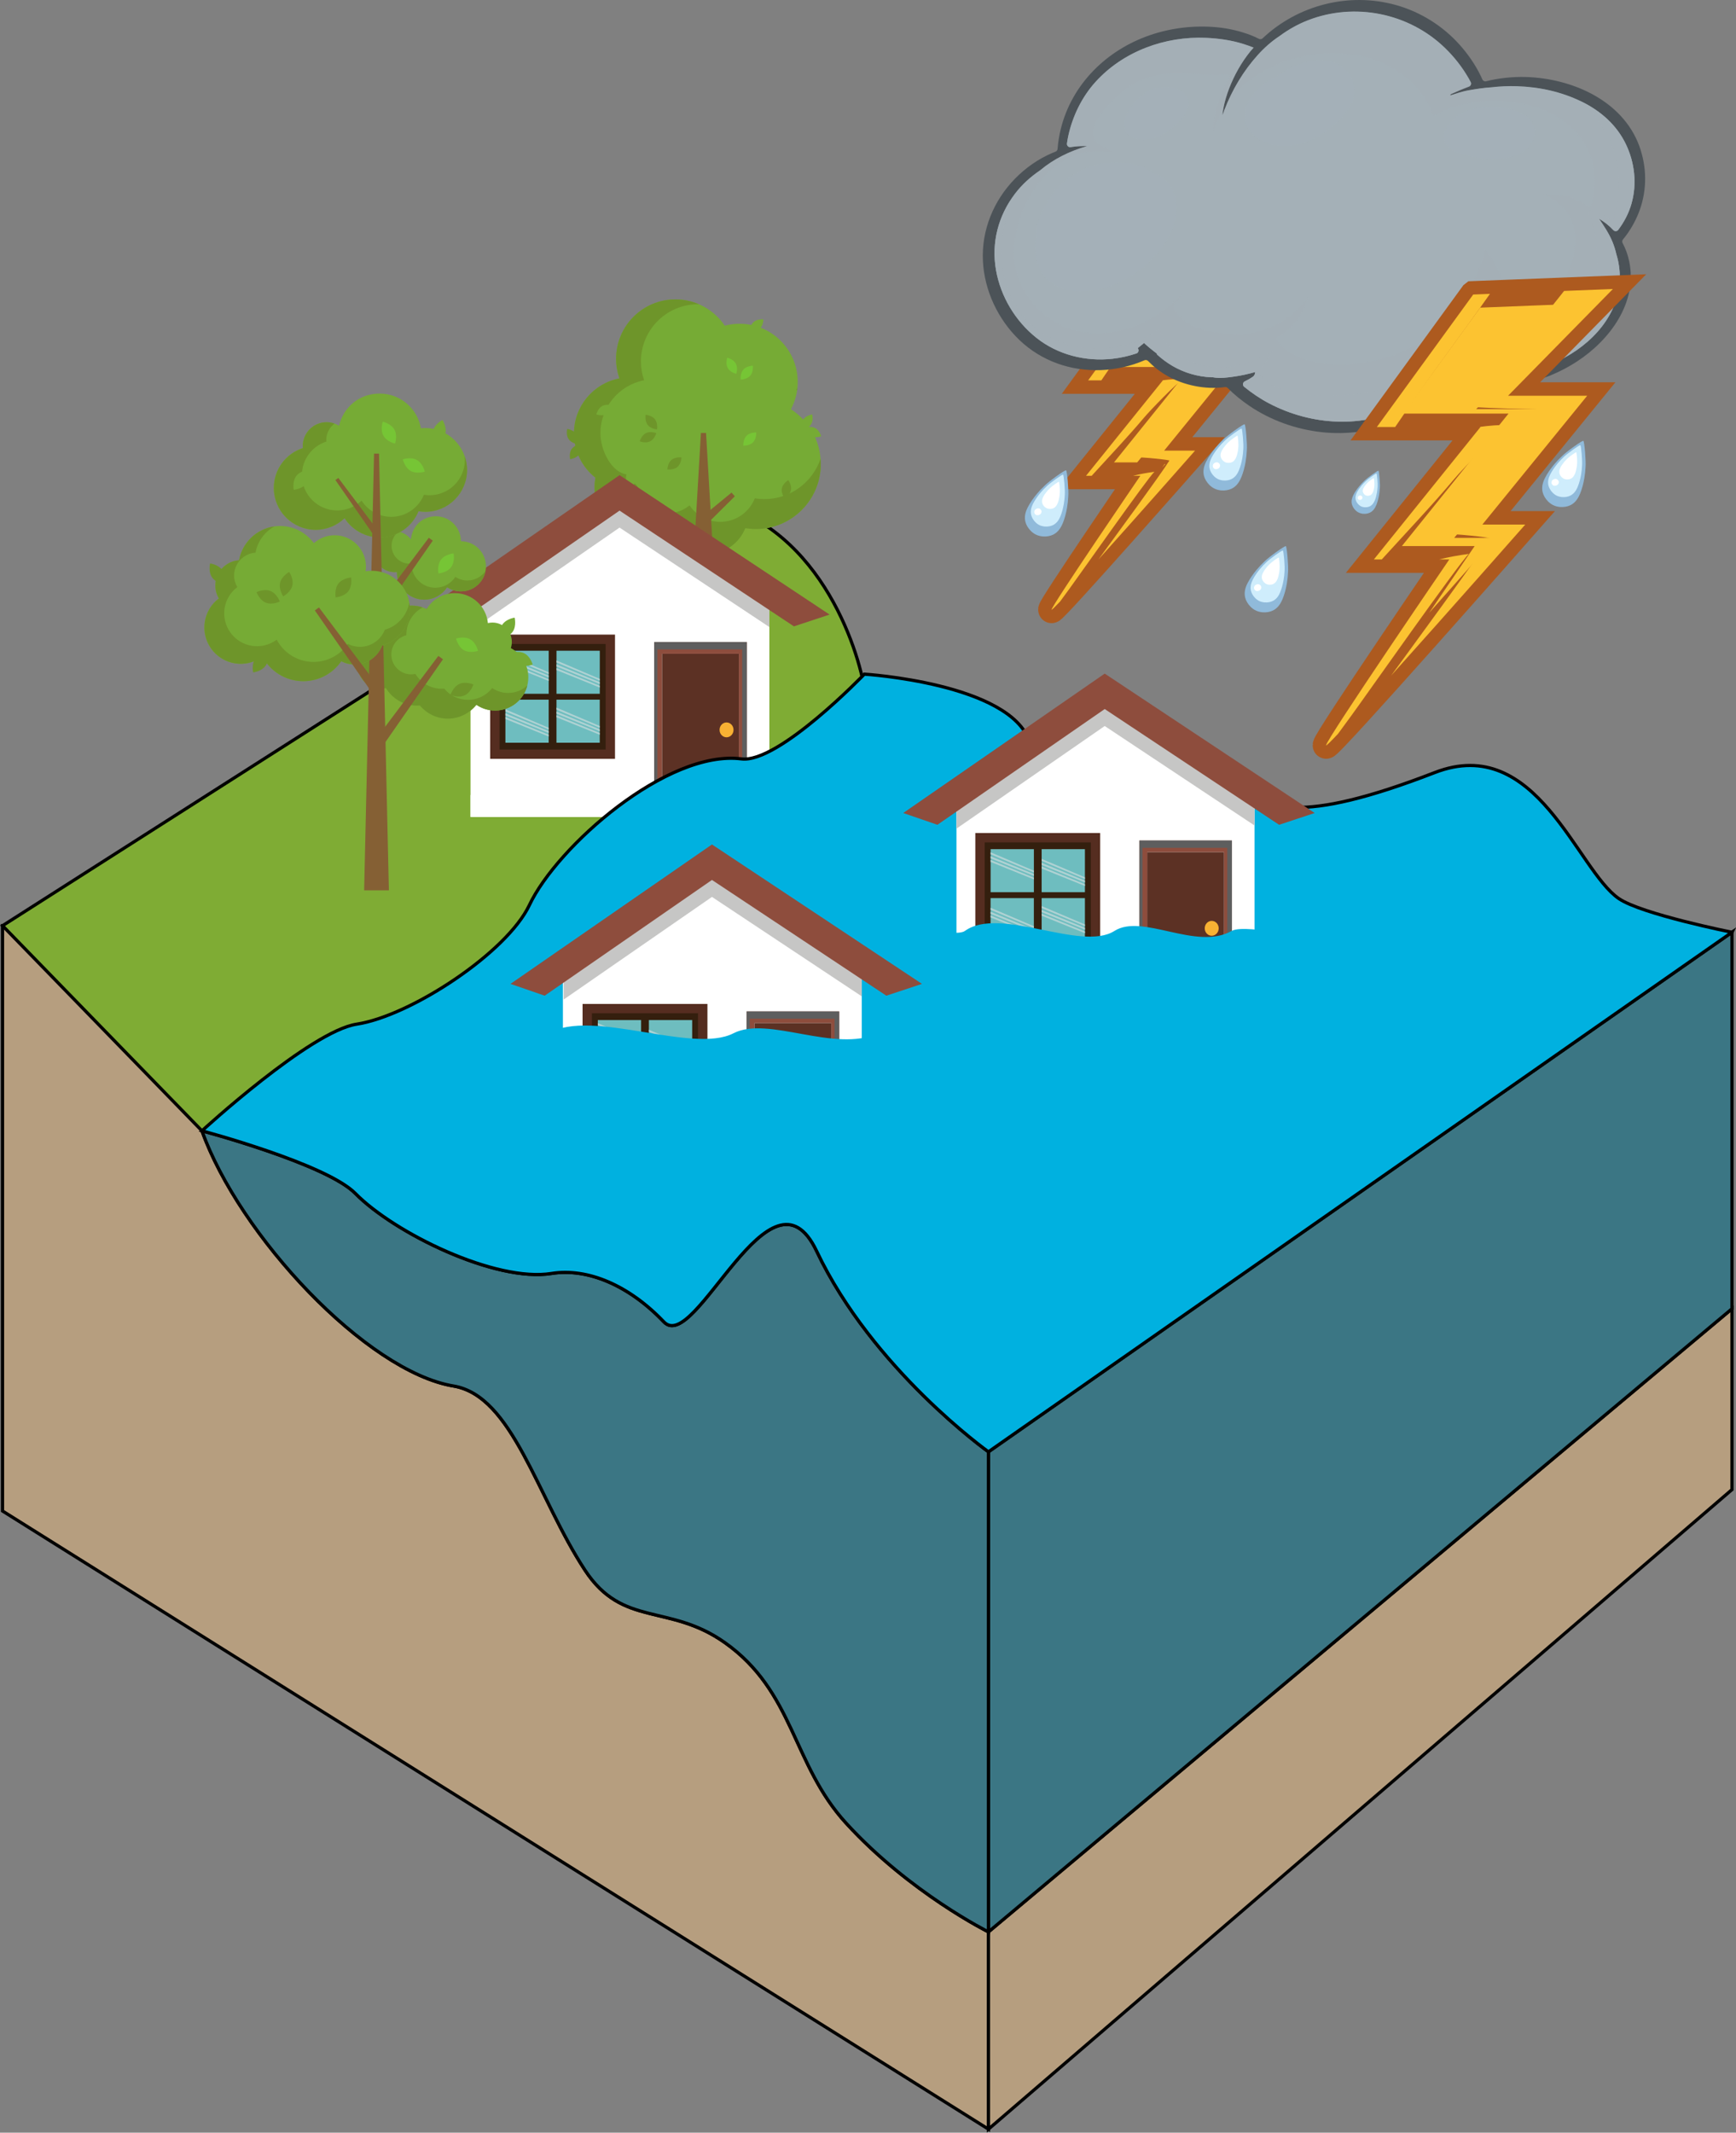 <?xml version="1.0" encoding="UTF-8"?><svg xmlns="http://www.w3.org/2000/svg" viewBox="0 0 539.48 662.38"><rect x="0" y="0" width="539.48" height="662.38" fill="#808080" stroke="none"/><g isolation="isolate"><g id="a"><path d="M307.17,600.02v61.27L.78,469.29v-181.78s47.24,5.1,60,57.19c.52,2.12,1.18,4.3,1.98,6.52,11.59,32.46,51.1,74.74,78.19,79.26,18.39,3.07,25.95,34.51,40.85,57.2,11.75,17.87,26.05,10.21,43.41,22.46,21.64,15.28,20.93,37.79,37.79,56.17,19.81,21.62,44.17,33.71,44.17,33.71Z" fill="#b69e7f" stroke="#000" stroke-miterlimit="10"/><path d="M.79,287.51l223.4-142.47s1.36,10.64,11.57,16.77c28.11,16.87,34.7,56.36,33.08,57.19l-199.24,139.26L.79,287.51Z" fill="#7fac34" stroke="#000" stroke-miterlimit="10"/><polygon points="307.17 600.02 538.23 406.48 538.23 462.65 307.17 661.29 307.17 600.02" fill="#b69e7f" stroke="#000" stroke-miterlimit="10"/><polygon points="538.23 289.55 538.23 406.48 307.17 600.02 307.17 450.91 538.23 289.55" fill="#3b7684" stroke="#000" stroke-miterlimit="10"/><path d="M307.17,450.91v149.11s-24.36-12.09-44.17-33.71c-16.86-18.38-16.15-40.89-37.79-56.17-17.36-12.25-31.66-4.59-43.41-22.46-14.9-22.69-22.46-54.13-40.85-57.2-27.09-4.52-66.6-46.8-78.19-79.26,0,0,38.65,10.27,47.68,19.45,12.13,12.32,43.53,27.64,60.93,24.85,11.24-1.81,24.15,3.71,34.95,15.05,9.75,10.25,33.19-52.09,47.48-21.96,17.41,36.67,53.37,62.3,53.37,62.3Z" fill="#3b7684" stroke="#000" stroke-miterlimit="10"/><path d="M245.8,127.08c1.34-2.52,2.1-5.4,2.1-8.46,0-9.98-8.09-18.06-18.06-18.06-1.59,0-3.14.21-4.61.6-3.31-4.92-8.94-8.16-15.32-8.16-10.19,0-18.45,8.26-18.45,18.45,0,2.13.37,4.17,1.03,6.08-8.04,1.55-14.12,8.63-14.12,17.12,0,5.56,2.61,10.51,6.66,13.71-.17.97-.27,1.97-.27,2.99,0,9.35,7.58,16.92,16.92,16.92,2.77,0,5.38-.67,7.68-1.85,2.27,3.38,6.12,5.61,10.5,5.61,5.34,0,9.89-3.31,11.74-7.99,1.06.17,2.15.27,3.26.27,11.16,0,20.21-9.05,20.21-20.21,0-7.14-3.7-13.4-9.28-17Z" fill="#76ab35"/><path d="M247.8,120.47c-.1.21-.2.41-.3.61.07.05.14.1.21.14.04-.25.07-.5.09-.76Z" fill="#6e952a"/><path d="M255.01,142.44c-2.45,7.31-9.34,12.58-17.48,12.58-1.01,0-2-.09-2.97-.24-1.69,4.27-5.84,7.29-10.7,7.29-3.99,0-7.51-2.03-9.57-5.11-8.62,6.98-21.27-2.37-19.62-9.63-4.62-.66-8.08-7.41-8.08-12.76,0-8.17,5.84-14.98,13.58-16.47-.64-1.83-.99-3.8-.99-5.85,0-9.8,7.95-17.75,17.75-17.75.1,0,.19,0,.28,0-2.24-.97-4.71-1.51-7.3-1.51-10.19,0-18.45,8.26-18.45,18.45,0,2.13.37,4.17,1.03,6.08-8.04,1.55-14.12,8.63-14.12,17.12,0,5.56,2.61,10.51,6.66,13.71-.17.97-.27,1.97-.27,2.99,0,9.35,7.58,16.92,16.92,16.92.32,0,.64-.01.96-.03.11,0,.22-.02.34-.03.2-.02.4-.03.6-.05.14-.02.27-.03.41-.05.17-.02.34-.05.5-.08.15-.03.3-.05.45-.08.15-.03.29-.06.44-.09.16-.04.33-.07.49-.11.12-.03.24-.07.36-.1.18-.05.36-.1.54-.16.05-.01.09-.03.14-.05.85-.28,1.67-.61,2.45-1.01,2.27,3.38,6.12,5.61,10.5,5.61,5.34,0,9.89-3.31,11.74-7.99,1.06.17,2.15.27,3.26.27,11.16,0,20.21-9.05,20.21-20.21,0-.55-.03-1.1-.07-1.64Z" fill="#6e952a"/><path d="M234.14,100.06c1.17-1.07,3.08-.88,3.08-.88,0,0,.02,1.93-1.15,2.99-1.17,1.07-3.08.88-3.08.88,0,0-.02-1.93,1.15-2.99Z" fill="#76ab35"/><path d="M187.16,126.09c1.39-.76,3.21-.11,3.21-.11,0,0-.44,1.87-1.84,2.63-1.39.76-3.21.11-3.21.11,0,0,.44-1.87,1.84-2.63Z" fill="#76ab35"/><path d="M231.97,135.36c1.11-1.13,3.03-1.05,3.03-1.05,0,0,.13,1.92-.97,3.06-1.11,1.13-3.03,1.05-3.03,1.05,0,0-.13-1.92.97-3.06Z" fill="#76c535"/><path d="M228.65,112.9c.77,1.38.15,3.2.15,3.2,0,0-1.88-.42-2.65-1.8-.77-1.38-.15-3.2-.15-3.2,0,0,1.88.42,2.65,1.8Z" fill="#76c535"/><path d="M230.99,114.8c1.05-1.19,2.97-1.21,2.97-1.21,0,0,.23,1.91-.82,3.1-1.05,1.19-2.97,1.21-2.97,1.21,0,0-.23-1.91.82-3.1Z" fill="#76c535"/><path d="M194.56,168.3c-1.49.55-3.19-.36-3.19-.36,0,0,.71-1.79,2.2-2.34s3.19.36,3.19.36c0,0-.71,1.79-2.2,2.34Z" fill="#6e952a"/><path d="M195.93,153.06c-.06-1.58,1.32-2.92,1.32-2.92,0,0,1.49,1.22,1.55,2.81.06,1.58-1.32,2.92-1.32,2.92,0,0-1.49-1.22-1.55-2.81Z" fill="#6e952a"/><path d="M201.28,131.98c-.97-1.25-.63-3.14-.63-3.14,0,0,1.92.13,2.89,1.38s.63,3.14.63,3.14c0,0-1.92-.13-2.89-1.38Z" fill="#6e952a"/><path d="M202.01,137.09c-1.42.7-3.21-.02-3.21-.02,0,0,.52-1.85,1.94-2.56,1.42-.7,3.21.02,3.21.02,0,0-.52,1.85-1.94,2.56Z" fill="#6e952a"/><path d="M208.66,142.84c1.21-1.02,3.12-.76,3.12-.76,0,0-.05,1.92-1.26,2.95-1.21,1.02-3.12.76-3.12.76,0,0,.05-1.92,1.26-2.95Z" fill="#6e952a"/><path d="M245.79,152.23c-.32,1.55-1.98,2.52-1.98,2.52,0,0-1.15-1.55-.83-3.1.32-1.55,1.98-2.52,1.98-2.52,0,0,1.15,1.55.83,3.1Z" fill="#6e952a"/><path d="M251.98,135.48c-1.41-.72-1.91-2.58-1.91-2.58,0,0,1.79-.7,3.21.02s1.91,2.58,1.91,2.58c0,0-1.79.7-3.21-.02Z" fill="#76ab35"/><path d="M251.98,131.9c-.89,1.31-2.79,1.58-2.79,1.58,0,0-.47-1.87.42-3.18.89-1.31,2.79-1.58,2.79-1.58,0,0,.47,1.87-.42,3.18Z" fill="#76ab35"/><path d="M176.71,136.4c-.9-1.31-.44-3.18-.44-3.18,0,0,1.91.25,2.81,1.55s.44,3.18.44,3.18c0,0-1.91-.25-2.81-1.55Z" fill="#6e952a"/><path d="M180,141.1c-.92,1.29-2.83,1.51-2.83,1.51,0,0-.43-1.88.49-3.17.92-1.29,2.83-1.51,2.83-1.51,0,0,.43,1.88-.49,3.17Z" fill="#6e952a"/><polygon points="218.62 160.14 220.36 162.07 228.36 154.14 227.33 153 218.62 160.14" fill="#856034"/><polygon points="218.62 167.05 216.33 169.59 205.66 159.03 207.01 157.53 218.62 167.05" fill="#856034"/><polygon points="222.58 188.43 214.66 188.43 217.82 134.48 219.41 134.48 222.58 188.43" fill="#856034"/><polygon points="239.09 184.24 239.09 253.73 146.22 253.73 146.22 184.24 151.81 184.24 191.62 152.85 233.11 184.24 239.09 184.24" fill="#fff"/><rect x="146.22" y="246.92" width="92.88" height="6.81" fill="#fff"/><polygon points="239.1 183.74 192.53 152.85 146.46 184.71 146.46 195.73 192.53 163.86 239.1 194.76 239.1 183.74" fill="#c6c6c5" mix-blend-mode="multiply"/><polygon points="192.53 158.59 246.72 194.54 257.8 190.88 192.53 147.58 129.93 190.88 140.55 194.54 192.53 158.59" fill="#8e4d3d"/><path d="M232.07,199.42h-28.76v54.31h28.76v-54.31ZM205.75,250.1v-47.05h23.87v47.05h-23.87Z" fill="#8e4d3d"/><path d="M232.07,199.42h-28.76v54.31h28.76v-54.31ZM204.28,251.45v-49.75h26.35v49.75h-26.35Z" fill="#5e5e5e" mix-blend-mode="multiply"/><rect x="205.75" y="203.05" width="23.87" height="47.05" fill="#5c3124"/><path d="M227.95,226.69c0,1.28-.97,2.31-2.17,2.31s-2.17-1.04-2.17-2.31.97-2.31,2.17-2.31,2.17,1.03,2.17,2.31Z" fill="#f8b133"/><rect x="152.32" y="197.1" width="38.8" height="38.59" fill="#552d20"/><rect x="155.24" y="200.01" width="32.97" height="32.78" fill="#341f0e"/><rect x="157.07" y="202.11" width="13.45" height="13.37" fill="#6ebdbf"/><rect x="172.94" y="202.11" width="13.45" height="13.37" fill="#6ebdbf"/><rect x="157.06" y="217.31" width="13.45" height="13.37" fill="#6ebdbf"/><rect x="172.93" y="217.31" width="13.45" height="13.37" fill="#6ebdbf"/><polygon points="157.07 203.08 170.51 208.8 170.51 209.34 157.07 203.71 157.07 203.08" fill="#afd2d3"/><polygon points="170.52 209.84 170.52 210.41 157.06 204.96 157.06 204.3 170.52 209.84" fill="#afd2d3"/><polygon points="157.06 205.44 170.52 210.96 170.52 211.5 157.07 206.07 157.06 205.44" fill="#afd2d3"/><polygon points="157.07 220.32 170.51 226.04 170.51 226.58 157.07 220.95 157.07 220.32" fill="#afd2d3"/><polygon points="170.52 227.08 170.52 227.65 157.06 222.2 157.06 221.55 170.52 227.08" fill="#afd2d3"/><polygon points="157.06 222.69 170.52 228.21 170.52 228.75 157.07 223.31 157.06 222.69" fill="#afd2d3"/><polygon points="172.94 219.78 186.38 225.5 186.38 226.04 172.94 220.41 172.94 219.78" fill="#afd2d3"/><polygon points="186.39 226.54 186.39 227.11 172.94 221.66 172.94 221.01 186.39 226.54" fill="#afd2d3"/><polygon points="172.94 222.15 186.39 227.66 186.39 228.21 172.94 222.77 172.94 222.15" fill="#afd2d3"/><polygon points="172.94 205.13 186.38 210.85 186.38 211.39 172.94 205.75 172.94 205.13" fill="#afd2d3"/><polygon points="186.39 211.89 186.39 212.46 172.94 207.01 172.94 206.35 186.39 211.89" fill="#afd2d3"/><polygon points="172.94 207.49 186.39 213.01 186.39 213.55 172.94 208.12 172.94 207.49" fill="#afd2d3"/><path d="M158.75,201.29c.2-.6.31-1.24.31-1.91,0-3.32-2.7-6.02-6.02-6.02-.49,0-.96.06-1.42.17-.51-5.22-4.91-9.31-10.27-9.31-3.71,0-6.95,1.97-8.77,4.91-1.43-.66-3.01-1.03-4.69-1.03-6.23,0-11.28,5.05-11.28,11.28,0,.08,0,.15.01.22-3.16.79-5.5,3.63-5.5,7.03,0,4.01,3.25,7.26,7.26,7.26.53,0,1.05-.06,1.54-.17,1.98,3.25,5.55,5.43,9.63,5.43.31,0,.61-.02.92-.05,2.07,2.5,5.2,4.1,8.7,4.1s6.79-1.69,8.86-4.31c1.66,1.14,3.66,1.8,5.83,1.8,5.7,0,10.32-4.62,10.32-10.32,0-3.93-2.2-7.34-5.43-9.09Z" fill="#76ab35"/><path d="M157.92,215.23c-1.84,0-3.54-.57-4.95-1.53-1.76,2.23-4.47,3.66-7.53,3.66s-5.63-1.35-7.39-3.48c-.26.02-.52.04-.78.04-3.47,0-6.5-1.85-8.18-4.61-.42.09-.86.14-1.31.14-3.41,0-6.17-2.76-6.17-6.17,0-2.89,1.99-5.31,4.67-5.98,0-.06,0-.13,0-.19,0-3.66,2.05-6.84,5.07-8.46-1.08-.35-2.24-.55-3.44-.55-6.23,0-11.28,5.05-11.28,11.28,0,.08,0,.15.01.22-3.16.79-5.5,3.63-5.5,7.03,0,4.01,3.25,7.26,7.26,7.26.53,0,1.05-.06,1.54-.17,1.98,3.25,5.55,5.43,9.63,5.43.31,0,.61-.02.92-.05,2.07,2.5,5.2,4.1,8.7,4.1s6.79-1.69,8.86-4.31c1.66,1.14,3.66,1.8,5.83,1.8,4.83,0,8.87-3.32,10-7.8-1.56,1.44-3.64,2.33-5.94,2.33Z" fill="#6e952a"/><path d="M143.24,168.13c0-4.3-3.48-7.78-7.78-7.78s-7.44,3.17-7.75,7.18c-1.16-1.55-3-2.56-5.09-2.56-3.51,0-6.36,2.85-6.36,6.36s2.85,6.36,6.36,6.36c.25,0,.49-.02.72-.04,0,.03,0,.06,0,.1,0,4.69,3.8,8.49,8.49,8.49,2.98,0,5.59-1.54,7.11-3.86,1.23.81,2.7,1.29,4.29,1.29,4.3,0,7.78-3.48,7.78-7.78s-3.48-7.78-7.78-7.78Z" fill="#76ab35"/><path d="M145.26,180.3c-1.39,0-2.67-.42-3.75-1.13-1.33,2.03-3.61,3.37-6.21,3.37-4.1,0-7.42-3.32-7.42-7.42,0-.03,0-.06,0-.09-.21.02-.42.04-.63.04-3.07,0-5.56-2.49-5.56-5.56,0-1.79.85-3.38,2.17-4.4-.4-.08-.81-.13-1.23-.13-3.51,0-6.36,2.85-6.36,6.36s2.85,6.36,6.36,6.36c.25,0,.49-.02.72-.04,0,.03,0,.06,0,.1,0,4.69,3.8,8.49,8.49,8.49,2.98,0,5.59-1.54,7.11-3.86,1.23.81,2.7,1.29,4.29,1.29,3.81,0,6.98-2.75,7.64-6.37-1.22,1.8-3.28,2.98-5.62,2.98Z" fill="#6e952a"/><path d="M132.13,132.94c-.45,0-.89.02-1.33.07-1.06-6.12-6.38-10.77-12.8-10.77s-11.28,4.26-12.64,9.99c-1.13-.69-2.45-1.1-3.87-1.1-4.09,0-7.41,3.32-7.41,7.41,0,.21.01.42.03.63-5.23,1.68-9.02,6.58-9.02,12.37,0,7.18,5.82,13,13,13,3.48,0,6.64-1.38,8.98-3.61,2.32,3.58,6.34,5.96,10.92,5.96,5.45,0,10.12-3.36,12.05-8.12.68.11,1.37.18,2.08.18,7.18,0,13-5.82,13-13s-5.82-13-13-13Z" fill="#76ab35"/><path d="M144.39,141.62c.04.4.07.81.07,1.22,0,6.06-4.91,10.97-10.97,10.97-.6,0-1.18-.06-1.75-.15-1.63,4.02-5.56,6.86-10.17,6.86-3.87,0-7.26-2.01-9.21-5.03-1.97,1.88-4.63,3.05-7.57,3.05-6.06,0-10.97-4.91-10.97-10.97,0-4.89,3.2-9.02,7.61-10.44-.01-.18-.03-.35-.03-.53,0-2.07,1.01-3.89,2.55-5.03-.76-.27-1.58-.43-2.44-.43-4.09,0-7.41,3.32-7.41,7.41,0,.21.01.42.03.63-5.23,1.68-9.02,6.58-9.02,12.37,0,7.18,5.82,13,13,13,3.48,0,6.64-1.38,8.98-3.61,2.32,3.58,6.34,5.96,10.92,5.96,5.45,0,10.12-3.36,12.05-8.12.68.11,1.37.18,2.08.18,7.18,0,13-5.82,13-13,0-1.52-.27-2.97-.75-4.32Z" fill="#6e952a"/><polygon points="115.87 230.81 118.32 232.58 137.66 204.76 136.22 203.72 115.87 230.81" fill="#856034"/><polygon points="115.87 190.17 117.97 191.68 134.49 167.92 133.25 167.03 115.87 190.17" fill="#856034"/><polygon points="118.01 165.57 116.46 166.69 104.23 149.1 105.14 148.44 118.01 165.57" fill="#856034"/><polygon points="120.85 276.53 113.16 276.53 116.24 140.89 117.78 140.89 120.85 276.53" fill="#856034"/><path d="M127.37,189.12c0-6.55-5.31-11.86-11.86-11.86-.65,0-1.28.07-1.9.17.07-.48.12-.96.12-1.45,0-5.38-4.36-9.74-9.74-9.74-2.48,0-4.73.93-6.45,2.46-2.37-3.22-6.17-5.33-10.48-5.33-6.38,0-11.67,4.59-12.78,10.65-4.11.27-7.36,3.68-7.36,7.86,0,1.46.4,2.82,1.09,3.99-4.9,3.69-5.97,10.64-2.36,15.63,3.66,5.05,10.72,6.19,15.77,2.53.05-.03.09-.07.13-.11,2.41,4.55,7.18,7.65,12.69,7.65,4.89,0,9.21-2.45,11.8-6.19,1.25.64,2.66,1,4.16,1,3.9,0,7.22-2.44,8.55-5.87,4.97-1.41,8.61-5.98,8.61-11.4Z" fill="#76ab35"/><path d="M127.19,187.17c-.72,4.05-3.71,7.32-7.61,8.43-1.2,3.1-4.2,5.3-7.72,5.3-1.35,0-2.63-.33-3.76-.91-2.34,3.38-6.24,5.59-10.66,5.59-4.97,0-9.29-2.8-11.46-6.91-.04.03-.08.07-.12.1-4.57,3.3-10.95,2.28-14.25-2.29-3.26-4.51-2.3-10.79,2.13-14.13-.62-1.06-.99-2.29-.99-3.6,0-3.77,2.94-6.85,6.65-7.1.64-3.51,2.85-6.47,5.87-8.15-5.55.77-9.98,5.04-10.98,10.51-4.11.27-7.36,3.68-7.36,7.86,0,1.46.4,2.82,1.09,3.99-4.9,3.69-5.97,10.64-2.36,15.63,3.66,5.05,10.72,6.19,15.77,2.53.05-.03.09-.07.13-.11,2.41,4.55,7.18,7.65,12.69,7.65,4.89,0,9.21-2.45,11.8-6.19,1.25.64,2.66,1,4.16,1,3.9,0,7.22-2.44,8.55-5.87,4.97-1.41,8.61-5.98,8.61-11.4,0-.67-.07-1.31-.17-1.95Z" fill="#6e952a"/><polygon points="117.12 212.63 114.95 214.2 97.84 189.59 99.12 188.66 117.12 212.63" fill="#856034"/><path d="M134.61,133.7c.55-2.08,2.89-3.27,2.89-3.27,0,0,1.44,2.19.89,4.27-.55,2.08-2.89,3.27-2.89,3.27,0,0-1.44-2.19-.89-4.27Z" fill="#76ab35"/><path d="M92.07,147.83c1.3-1.72,3.91-1.93,3.91-1.93,0,0,.5,2.57-.8,4.29-1.3,1.72-3.91,1.93-3.91,1.93,0,0-.5-2.57.8-4.29Z" fill="#76ab35"/><path d="M137.05,173.82c1.3-1.72,3.91-1.93,3.91-1.93,0,0,.5,2.57-.8,4.29-1.3,1.72-3.91,1.93-3.91,1.93,0,0-.5-2.57.8-4.29Z" fill="#76c535"/><path d="M122.56,133.42c1.05,1.88.2,4.36.2,4.36,0,0-2.56-.57-3.61-2.45-1.05-1.88-.2-4.36-.2-4.36,0,0,2.56.57,3.61,2.46Z" fill="#76c535"/><path d="M146.09,198.54c1.88,1.05,2.46,3.61,2.46,3.61,0,0-2.48.85-4.36-.2-1.88-1.05-2.46-3.61-2.46-3.61,0,0,2.48-.85,4.36.2Z" fill="#76c535"/><path d="M129.54,142.86c1.88,1.05,2.46,3.61,2.46,3.61,0,0-2.48.85-4.36-.2-1.88-1.05-2.46-3.61-2.46-3.61,0,0,2.48-.85,4.36.2Z" fill="#76c535"/><path d="M144.36,215.98c-1.96.89-4.36-.16-4.36-.16,0,0,.78-2.5,2.75-3.39s4.36.16,4.36.16c0,0-.78,2.5-2.75,3.39Z" fill="#6e952a"/><path d="M82.6,187.18c-2-.8-2.89-3.27-2.89-3.27,0,0,2.35-1.16,4.35-.35,2,.8,2.89,3.27,2.89,3.27,0,0-2.35,1.16-4.35.35Z" fill="#6e952a"/><path d="M161.18,206.39c-1.92-.97-2.6-3.5-2.6-3.5,0,0,2.44-.95,4.36.02,1.92.97,2.6,3.5,2.6,3.5,0,0-2.44.95-4.36-.02Z" fill="#76ab35"/><path d="M159.36,196.16c-1.21,1.79-3.8,2.14-3.8,2.14,0,0-.64-2.54.57-4.33s3.8-2.14,3.8-2.14c0,0,.64,2.54-.57,4.33Z" fill="#76ab35"/><path d="M65.89,179.32c-1.22-1.78-.6-4.32-.6-4.32,0,0,2.6.33,3.82,2.11s.6,4.32.6,4.32c0,0-2.6-.33-3.82-2.11Z" fill="#6e952a"/><path d="M82.52,206.79c-1.25,1.76-3.85,2.05-3.85,2.05,0,0-.58-2.55.67-4.31,1.25-1.76,3.85-2.05,3.85-2.05,0,0,.58,2.55-.67,4.31Z" fill="#6e952a"/><path d="M108.24,183.64c-1.32,1.7-3.93,1.89-3.93,1.89,0,0-.47-2.58.85-4.28,1.32-1.7,3.93-1.89,3.93-1.89,0,0,.47,2.58-.85,4.28Z" fill="#6e952a"/><path d="M87.05,180.97c.51-2.09,2.82-3.33,2.82-3.33,0,0,1.48,2.16.97,4.25-.51,2.09-2.82,3.33-2.82,3.33,0,0-1.48-2.16-.97-4.25Z" fill="#6e952a"/><path d="M538.23,289.55l-231.06,161.36s-35.96-25.63-53.37-62.3c-14.29-30.13-37.73,32.21-47.48,21.96-10.8-11.34-23.71-16.86-34.95-15.05-17.4,2.79-48.8-12.53-60.93-24.85-9.03-9.18-47.68-19.45-47.68-19.45,0,0,33.66-30.92,48.09-33.13,16.83-2.58,46.69-22.25,53.66-36.98,8.61-18.2,42.83-48.33,65.9-45.41,11.51,1.46,38.2-26.32,38.2-26.32,0,0,45.19,2.81,51.32,20.93,6.49,19.19,48.91,2.1,64.34,13.79,9.04,6.85,19,12.34,61.59-4.15,31.66-12.26,44.15,30.21,57.21,39.14,7.07,4.84,35.16,10.46,35.16,10.46Z" fill="#00b1e0" stroke="#000" stroke-miterlimit="10"/><polygon points="267.81 298.95 267.81 368.43 174.93 368.43 174.93 298.95 181.23 298.95 220.33 267.56 261.09 298.95 267.81 298.95" fill="#fff"/><rect x="174.94" y="361.63" width="92.88" height="6.81" fill="#00b0c2"/><polygon points="267.81 298.45 221.25 267.56 175.18 299.42 175.18 310.43 221.25 278.57 267.81 309.46 267.81 298.45" fill="#c6c6c5" mix-blend-mode="multiply"/><polygon points="221.25 273.3 275.44 309.25 286.51 305.58 221.25 262.28 158.64 305.58 169.26 309.25 221.25 273.3" fill="#8e4d3d"/><path d="M260.78,314.13h-28.76v54.31h28.76v-54.31ZM234.46,364.81v-47.05h23.87v47.05h-23.87Z" fill="#8e4d3d"/><path d="M260.78,314.13h-28.76v54.31h28.76v-54.31ZM232.99,366.16v-49.75h26.35v49.75h-26.35Z" fill="#5e5e5e" mix-blend-mode="multiply"/><rect x="234.46" y="317.76" width="23.87" height="47.05" fill="#5c3124"/><path d="M256.67,341.39c0,1.28-.97,2.31-2.17,2.31s-2.17-1.04-2.17-2.31.97-2.31,2.17-2.31,2.17,1.03,2.17,2.31Z" fill="#f8b133"/><rect x="181.04" y="311.81" width="38.8" height="38.59" fill="#552d20"/><rect x="183.95" y="314.71" width="32.97" height="32.78" fill="#341f0e"/><rect x="185.78" y="316.82" width="13.45" height="13.37" fill="#6ebdbf"/><rect x="201.65" y="316.82" width="13.45" height="13.37" fill="#6ebdbf"/><rect x="185.78" y="332.01" width="13.45" height="13.37" fill="#6ebdbf"/><rect x="201.65" y="332.01" width="13.45" height="13.37" fill="#6ebdbf"/><polygon points="185.78 317.78 199.23 323.51 199.23 324.05 185.78 318.41 185.78 317.78" fill="#afd2d3"/><polygon points="199.23 324.54 199.23 325.11 185.78 319.66 185.78 319.01 199.23 324.54" fill="#afd2d3"/><polygon points="185.78 320.15 199.23 325.67 199.23 326.21 185.78 320.77 185.78 320.15" fill="#afd2d3"/><polygon points="185.78 335.03 199.23 340.75 199.23 341.29 185.78 335.65 185.78 335.03" fill="#afd2d3"/><polygon points="199.23 341.79 199.23 342.36 185.78 336.91 185.78 336.25 199.23 341.79" fill="#afd2d3"/><polygon points="185.78 337.39 199.23 342.91 199.23 343.45 185.78 338.02 185.78 337.39" fill="#afd2d3"/><polygon points="201.66 334.49 215.1 340.21 215.1 340.75 201.66 335.11 201.66 334.49" fill="#afd2d3"/><polygon points="215.11 341.25 215.11 341.82 201.65 336.37 201.65 335.71 215.11 341.25" fill="#afd2d3"/><polygon points="201.65 336.85 215.11 342.37 215.11 342.91 201.66 337.48 201.65 336.85" fill="#afd2d3"/><polygon points="201.66 319.83 215.1 325.55 215.1 326.09 201.66 320.46 201.66 319.83" fill="#afd2d3"/><polygon points="215.11 326.59 215.11 327.16 201.65 321.71 201.65 321.06 215.11 326.59" fill="#afd2d3"/><polygon points="201.65 322.2 215.11 327.72 215.11 328.26 201.66 322.82 201.65 322.2" fill="#afd2d3"/><polygon points="389.86 245.87 389.86 315.36 297.23 315.36 297.23 245.87 302.61 245.87 342.51 214.48 384.1 245.87 389.86 245.87" fill="#fff"/><rect x="296.99" y="308.55" width="92.88" height="6.81" fill="#00b0c2"/><polygon points="389.86 245.37 343.3 214.48 297.23 246.34 297.23 257.36 343.3 225.49 389.86 256.39 389.86 245.37" fill="#c6c6c5" mix-blend-mode="multiply"/><polygon points="343.3 220.22 397.49 256.17 408.56 252.51 343.3 209.21 280.69 252.51 291.31 256.17 343.3 220.22" fill="#8e4d3d"/><path d="M382.83,261.05h-28.76v54.31h28.76v-54.31ZM356.51,311.73v-47.05h23.87v47.05h-23.87Z" fill="#8e4d3d"/><path d="M382.83,261.05h-28.76v54.31h28.76v-54.31ZM355.04,313.08v-49.75h26.35v49.75h-26.35Z" fill="#5e5e5e" mix-blend-mode="multiply"/><rect x="356.51" y="264.68" width="23.87" height="47.05" fill="#5c3124"/><path d="M378.72,288.32c0,1.28-.97,2.31-2.17,2.31s-2.17-1.04-2.17-2.31.97-2.31,2.17-2.31,2.17,1.03,2.17,2.31Z" fill="#f8b133"/><rect x="303.09" y="258.73" width="38.8" height="38.59" fill="#552d20"/><rect x="306.01" y="261.64" width="32.97" height="32.78" fill="#341f0e"/><rect x="307.84" y="263.74" width="13.45" height="13.37" fill="#6ebdbf"/><rect x="323.7" y="263.74" width="13.45" height="13.37" fill="#6ebdbf"/><rect x="307.83" y="278.94" width="13.45" height="13.37" fill="#6ebdbf"/><rect x="323.7" y="278.94" width="13.45" height="13.37" fill="#6ebdbf"/><polygon points="307.84 264.71 321.28 270.43 321.28 270.97 307.84 265.34 307.84 264.71" fill="#afd2d3"/><polygon points="321.29 271.47 321.29 272.04 307.83 266.59 307.83 265.93 321.29 271.47" fill="#afd2d3"/><polygon points="307.83 267.07 321.29 272.59 321.29 273.13 307.84 267.7 307.83 267.07" fill="#afd2d3"/><polygon points="307.84 281.95 321.28 287.67 321.28 288.21 307.84 282.58 307.84 281.95" fill="#afd2d3"/><polygon points="321.29 288.71 321.29 289.28 307.83 283.83 307.83 283.18 321.29 288.71" fill="#afd2d3"/><polygon points="307.83 284.32 321.29 289.84 321.29 290.38 307.84 284.94 307.83 284.32" fill="#afd2d3"/><polygon points="323.71 281.41 337.15 287.13 337.15 287.67 323.71 282.04 323.71 281.41" fill="#afd2d3"/><polygon points="337.16 288.17 337.16 288.74 323.7 283.29 323.7 282.64 337.16 288.17" fill="#afd2d3"/><polygon points="323.7 283.78 337.16 289.29 337.16 289.84 323.71 284.4 323.7 283.78" fill="#afd2d3"/><polygon points="323.71 266.76 337.15 272.48 337.15 273.02 323.71 267.38 323.71 266.76" fill="#afd2d3"/><polygon points="337.16 273.52 337.16 274.09 323.7 268.64 323.7 267.98 337.16 273.52" fill="#afd2d3"/><polygon points="323.7 269.12 337.16 274.64 337.16 275.18 323.71 269.75 323.7 269.12" fill="#afd2d3"/><path d="M286.28,320.92s-10.3-1.39-13.33,0c-13.62,6.25-34.19-5.56-45.01,0-12.77,6.56-44-7.83-57.43,0-2.25,1.31-10.42,0-10.42,0v54.85h126.18v-54.85Z" fill="#00b1e0"/><path d="M393.52,289.14s-8.33-1.39-10.78,0c-11.02,6.25-27.67-5.56-36.42,0-10.33,6.56-35.6-7.83-46.47,0-1.82,1.31-8.43,0-8.43,0v54.85h102.09v-54.85Z" fill="#00b1e0"/><path d="M359.71,88.49l31.29-1.24-23.47,23.88h17.7l-23.47,28.82h9.61s-44.6,50.64-44.6,49.41,27.59-41.58,27.59-41.58h-16.88l23.88-29.64h-23.21l21.57-29.64Z" fill="#fcc331" stroke="#ad5a1f" stroke-miterlimit="10" stroke-width="8.33"/><path d="M353.85,101.7c3.23-4.43,6.46-8.87,9.62-13.35l-3.75.15-21.57,29.64h4.1c3.74-5.57,7.66-11.02,11.6-16.44Z" fill="#fcc331" mix-blend-mode="screen"/><path d="M339.25,147.78c.21-.23.43-.47.64-.71,5.21-5.72,10.55-11.34,15.54-17.25,2.12-2.51,10.18-10.85,12.33-12.12-2.23-.04-4.45.14-6.66.44h.27l-23.88,29.64h1.76Z" fill="#fcc331" mix-blend-mode="screen"/><path d="M329.45,186.8c1.01-1.37,2.01-2.75,3.02-4.12,2.67-3.63,24.14-34.2,26.27-36.14-2.24.29-4.46.69-6.65,1.24h2.28s-27.58,40.35-27.58,41.58c0,.18.99-.79,2.67-2.56Z" fill="#fcc331" mix-blend-mode="screen"/><path d="M367.54,111.14l23.47-23.88-10.93.43c-1.02,1.23-19.68,24.93-20.46,25.96,5.31.36,10.64.4,15.95.55.4.01-18.66,22.14-23.69,27.81,3.76-.06,11.64.83,11.51,1.05-2.46,4.02-17.41,24.34-22.06,30.73,13.02-14.49,30.05-33.83,30.05-33.83h-9.61l23.47-28.82h-17.7Z" fill="#fcc331" mix-blend-mode="multiply"/><path d="M330.25,162.56c.63-1.54,1.05-3.18,1.34-4.84.2-1.17.33-2.36.38-3.56.17-1.66-.35-8.1-.69-8.08-.2-.27-5.45,3.5-6.6,4.71-.88.82-1.71,1.69-2.46,2.6-1.07,1.3-2.06,2.68-2.82,4.15-.69,1.34-1.16,2.87-.75,4.51.24.97.83,1.99,1.67,2.83.04.04.08.08.11.11.05.05.11.1.16.15.28.26.6.49.95.7.01,0,.02.01.03.02.02.01.04.02.06.03.13.07.26.14.4.2.14.06.27.12.41.17.02,0,.04.02.06.03.01,0,.02,0,.04.01.38.13.76.22,1.14.27.07.01.15.02.22.03.05,0,.11,0,.16.01,1.18.1,2.34-.12,3.23-.56,1.52-.75,2.37-2.1,2.95-3.5Z" fill="#90bada"/><path d="M329.54,160.34c.5-1.2.82-2.49,1.05-3.79.16-.92.26-1.85.3-2.79.14-1.3-.28-6.35-.54-6.33-.16-.22-4.27,2.75-5.17,3.69-.69.65-1.34,1.32-1.93,2.04-.84,1.02-1.61,2.1-2.21,3.26-.54,1.05-.91,2.25-.59,3.54.19.76.65,1.56,1.31,2.22.03.03.06.06.09.09.04.04.08.08.13.12.22.2.47.39.74.55,0,0,.02.01.02.02.02,0,.03.02.05.02.1.06.2.11.31.16.11.05.22.09.32.13.02,0,.03.01.05.02,0,0,.02,0,.03,0,.3.1.6.17.9.21.06,0,.12.02.17.02.04,0,.08,0,.13.01.93.08,1.83-.09,2.53-.44,1.19-.59,1.86-1.65,2.31-2.74Z" fill="#cfedfc"/><path d="M328.65,156.41c.26-.63.43-1.31.55-1.99.08-.48.13-.97.16-1.47.07-.68-.14-3.34-.29-3.33-.08-.11-2.25,1.44-2.72,1.94-.36.34-.7.7-1.01,1.07-.44.53-.85,1.1-1.16,1.71-.28.55-.48,1.18-.31,1.86.1.4.34.82.69,1.16.02.02.03.03.05.05.02.02.04.04.07.06.12.11.25.2.39.29,0,0,0,0,.01,0,0,0,.02,0,.02.01.05.03.11.06.16.08.06.03.11.05.17.07,0,0,.02,0,.03.01,0,0,0,0,.01,0,.16.06.31.09.47.11.03,0,.06,0,.09.01.02,0,.04,0,.07,0,.49.04.96-.05,1.33-.23.62-.31.98-.87,1.21-1.44Z" fill="#fff"/><path d="M323.63,158.62c-.07-.21-.22-.39-.4-.53-.32-.25-.79-.27-1.14-.07-.12.05-.24.12-.34.2-.19.16-.3.4-.34.64-.08.47.2.96.66,1.11.53.17,1.22-.1,1.48-.6.12-.23.15-.49.07-.75Z" fill="#fff"/><path d="M322.49,159.17s0,0,0,0c0,0,0,0,0,0,0,0,0,0,0,0,0,0,0,0,0,0,0,0,0,0,0,0,0,0-.02,0-.02,0Z" fill="#fff"/><path d="M322.43,158.48s0,0,0,0c0,0,0,0-.01,0,0,0,0,0,0,0,0,0,0,0,0,0,0,0,0,0,0,0,0,0,0,0,.01,0,0,0,0,0,0,0Z" fill="#fff"/><path d="M322.41,158.49s-.02.02-.03.03c0,0,0,0,0,0,.02-.02.03-.03.03-.03Z" fill="#fff"/><path d="M385.74,148.27c.63-1.54,1.05-3.18,1.34-4.84.2-1.17.33-2.36.38-3.56.17-1.66-.35-8.1-.69-8.08-.2-.27-5.45,3.5-6.6,4.71-.88.82-1.71,1.69-2.46,2.6-1.07,1.3-2.06,2.68-2.82,4.15-.69,1.34-1.16,2.87-.75,4.51.24.97.83,1.99,1.67,2.83.04.04.08.08.11.11.05.05.11.1.16.15.28.26.6.49.95.7.01,0,.02.01.03.02.02.01.04.02.06.03.13.07.26.14.4.2.14.06.27.12.41.17.02,0,.04.02.06.03.01,0,.02,0,.04.01.38.13.76.22,1.14.27.07.01.15.02.22.03.05,0,.11,0,.16.01,1.18.1,2.34-.12,3.23-.56,1.52-.75,2.37-2.1,2.95-3.5Z" fill="#90bada"/><path d="M385.02,146.04c.5-1.2.82-2.49,1.05-3.79.16-.92.26-1.85.3-2.79.14-1.3-.28-6.35-.54-6.33-.16-.22-4.27,2.75-5.17,3.69-.69.65-1.34,1.32-1.93,2.04-.84,1.02-1.61,2.1-2.21,3.26-.54,1.05-.91,2.25-.59,3.54.19.76.65,1.56,1.31,2.22.03.03.06.06.09.09.04.04.08.08.13.12.22.2.47.39.74.55,0,0,.02.01.02.02.02,0,.03.02.05.02.1.06.2.11.31.16.11.05.22.09.32.13.02,0,.03.01.05.02,0,0,.02,0,.03,0,.3.1.6.17.9.21.06,0,.12.02.17.02.04,0,.08,0,.13.01.93.08,1.83-.09,2.53-.44,1.19-.59,1.86-1.65,2.31-2.74Z" fill="#cfedfc"/><path d="M384.13,142.11c.26-.63.43-1.31.55-1.99.08-.48.13-.97.16-1.47.07-.68-.14-3.34-.29-3.33-.08-.11-2.25,1.44-2.72,1.94-.36.34-.7.7-1.01,1.07-.44.53-.85,1.1-1.16,1.71-.28.55-.48,1.18-.31,1.86.1.4.34.82.69,1.16.02.02.03.03.05.05.02.02.04.04.07.06.12.11.25.2.39.29,0,0,0,0,.01,0,0,0,.02,0,.02.01.05.03.11.06.16.08.06.03.11.05.17.07,0,0,.02,0,.03.01,0,0,0,0,.01,0,.16.06.31.09.47.11.03,0,.06,0,.09.01.02,0,.04,0,.07,0,.49.04.96-.05,1.33-.23.62-.31.98-.87,1.21-1.44Z" fill="#fff"/><path d="M379.12,144.32c-.07-.21-.22-.39-.4-.53-.32-.25-.79-.27-1.14-.07-.12.05-.24.12-.34.2-.19.16-.3.4-.34.64-.08.47.2.96.66,1.11.53.17,1.22-.1,1.48-.6.12-.23.15-.49.07-.75Z" fill="#fff"/><path d="M377.98,144.87s0,0,0,0c0,0,0,0,0,0,0,0,0,0,0,0,0,0,0,0,0,0,0,0,0,0,0,0,0,0-.02,0-.02,0Z" fill="#fff"/><path d="M377.91,144.18s0,0,0,0c0,0,0,0-.01,0,0,0,0,0,0,0,0,0,0,0,0,0,0,0,0,0,0,0,0,0,0,0,.01,0,0,0,0,0,0,0Z" fill="#fff"/><path d="M377.9,144.19s-.02.02-.03.03c0,0,0,0,0,0,.02-.02.03-.03.03-.03Z" fill="#fff"/><path d="M343.06,110.46c.41-1,.68-2.07.87-3.15.13-.76.21-1.54.25-2.32.11-1.08-.23-5.28-.45-5.26-.13-.18-3.55,2.28-4.3,3.07-.57.54-1.11,1.1-1.6,1.69-.7.84-1.34,1.74-1.84,2.71-.45.87-.76,1.87-.49,2.94.16.63.54,1.3,1.09,1.84.02.03.05.05.07.07.04.03.07.07.11.1.18.17.39.32.62.45,0,0,.01,0,.02.01.01,0,.03.01.04.02.08.05.17.09.26.13.09.04.18.08.27.11.01,0,.03.01.04.02,0,0,.02,0,.02,0,.25.09.5.15.74.18.05,0,.1.01.14.02.04,0,.07,0,.1,0,.77.07,1.52-.08,2.11-.37.99-.49,1.55-1.37,1.92-2.28Z" fill="#90bada"/><path d="M342.59,109.01c.32-.78.53-1.62.68-2.47.1-.6.17-1.2.2-1.82.09-.85-.18-4.14-.35-4.12-.1-.14-2.78,1.79-3.37,2.4-.45.42-.87.86-1.26,1.33-.55.66-1.05,1.37-1.44,2.12-.35.69-.59,1.46-.38,2.3.12.5.42,1.02.85,1.44.02.02.04.04.06.06.03.03.06.05.08.08.14.13.31.25.48.35,0,0,.01,0,.02.01.01,0,.02,0,.03.02.07.04.13.07.2.1.07.03.14.06.21.09.01,0,.02,0,.03.01,0,0,.01,0,.02,0,.19.07.39.11.58.14.04,0,.08,0,.11.01.03,0,.05,0,.08,0,.6.05,1.19-.06,1.65-.29.77-.38,1.21-1.07,1.51-1.78Z" fill="#cfedfc"/><path d="M342.01,106.45c.17-.41.28-.85.36-1.3.05-.31.09-.63.1-.96.05-.44-.09-2.17-.19-2.17-.05-.07-1.46.94-1.77,1.26-.24.22-.46.45-.66.7-.29.35-.55.72-.76,1.11-.19.36-.31.77-.2,1.21.07.26.22.53.45.76,0,.01.02.02.03.03.01.01.03.03.04.04.08.07.16.13.25.19,0,0,0,0,0,0,0,0,.01,0,.02,0,.03.02.07.04.11.05.04.02.07.03.11.05,0,0,.01,0,.02,0,0,0,0,0,0,0,.1.04.2.06.31.07.02,0,.04,0,.06,0,.01,0,.03,0,.04,0,.32.03.63-.03.87-.15.41-.2.64-.56.79-.94Z" fill="#fff"/><path d="M338.75,107.89c-.05-.14-.14-.26-.26-.35-.21-.16-.51-.17-.74-.05-.08.03-.16.08-.22.13-.12.11-.19.26-.22.42-.05.31.13.63.43.72.35.11.79-.06.96-.39.08-.15.1-.32.04-.49Z" fill="#fff"/><path d="M338,108.25s0,0,0,0c0,0,0,0,0,0,0,0,0,0,0,0,0,0,0,0,0,0,0,0,0,0,0,0,0,0-.01,0-.01,0Z" fill="#fff"/><polygon points="337.96 107.8 337.97 107.79 337.96 107.8 337.96 107.8 337.96 107.8 337.95 107.8 337.96 107.8 337.96 107.8" fill="#fff"/><path d="M337.95,107.8s-.01.01-.02.02c0,0,0,0,0,0,.01-.01.02-.02.02-.02Z" fill="#fff"/><path d="M427.68,156.94c.41-1,.68-2.07.87-3.15.13-.76.21-1.54.25-2.32.11-1.08-.23-5.28-.45-5.26-.13-.18-3.55,2.28-4.3,3.07-.57.54-1.11,1.1-1.6,1.69-.7.84-1.34,1.74-1.84,2.71-.45.87-.76,1.87-.49,2.94.16.63.54,1.3,1.09,1.84.02.03.05.05.07.07.04.03.07.07.11.1.18.17.39.32.62.45,0,0,.01,0,.02.01.01,0,.03.01.04.02.08.05.17.09.26.13.09.04.18.08.27.11.01,0,.03.01.04.02,0,0,.02,0,.02,0,.25.09.5.15.74.18.05,0,.1.01.14.02.04,0,.07,0,.1,0,.77.07,1.52-.08,2.11-.37.99-.49,1.55-1.37,1.92-2.28Z" fill="#90bada"/><path d="M427.22,155.49c.32-.78.53-1.62.68-2.47.1-.6.17-1.2.2-1.82.09-.85-.18-4.14-.35-4.12-.1-.14-2.78,1.79-3.37,2.4-.45.42-.87.86-1.26,1.33-.55.66-1.05,1.37-1.44,2.12-.35.69-.59,1.46-.38,2.3.12.5.42,1.02.85,1.44.02.02.04.04.06.06.03.03.06.05.08.08.14.13.31.25.48.35,0,0,.01,0,.02.01.01,0,.02,0,.03.02.07.04.13.07.2.1.07.03.14.06.21.09.01,0,.02,0,.03.01,0,0,.01,0,.02,0,.19.07.39.11.58.14.04,0,.08,0,.11.01.03,0,.05,0,.08,0,.6.05,1.19-.06,1.65-.29.77-.38,1.21-1.07,1.51-1.78Z" fill="#cfedfc"/><path d="M426.64,152.93c.17-.41.28-.85.36-1.3.05-.31.09-.63.1-.96.05-.44-.09-2.17-.19-2.17-.05-.07-1.46.94-1.77,1.26-.24.22-.46.45-.66.7-.29.35-.55.72-.76,1.11-.19.36-.31.77-.2,1.21.07.26.22.53.45.76,0,.01.02.02.03.03.01.01.03.03.04.04.08.07.16.13.25.19,0,0,0,0,0,0,0,0,.01,0,.02,0,.03.02.07.04.11.05.04.02.07.03.11.05,0,0,.01,0,.02,0,0,0,0,0,0,0,.1.04.2.06.31.07.02,0,.04,0,.06,0,.01,0,.03,0,.04,0,.32.03.63-.03.87-.15.41-.2.64-.56.79-.94Z" fill="#fff"/><path d="M423.37,154.37c-.05-.14-.14-.26-.26-.35-.21-.16-.51-.17-.74-.05-.08.03-.16.08-.22.13-.12.11-.19.26-.22.42-.05.31.13.63.43.72.35.11.79-.06.96-.39.08-.15.1-.32.04-.49Z" fill="#fff"/><path d="M422.63,154.73s0,0,0,0c0,0,0,0,0,0,0,0,0,0,0,0,0,0,0,0,0,0,0,0,0,0,0,0,0,0-.01,0-.01,0Z" fill="#fff"/><polygon points="422.59 154.28 422.59 154.28 422.58 154.28 422.58 154.28 422.58 154.28 422.58 154.29 422.59 154.28 422.59 154.28" fill="#fff"/><path d="M422.58,154.29s-.01.01-.02.02c0,0,0,0,0,0,.01-.01.02-.02.02-.02Z" fill="#fff"/><path d="M398.55,186.12c.63-1.54,1.05-3.18,1.34-4.84.2-1.17.33-2.36.38-3.56.17-1.66-.35-8.1-.69-8.08-.2-.27-5.45,3.5-6.6,4.71-.88.82-1.71,1.69-2.46,2.6-1.07,1.3-2.06,2.68-2.82,4.15-.69,1.34-1.16,2.87-.75,4.51.24.97.83,1.99,1.67,2.83.04.04.08.08.11.11.05.05.11.1.16.15.28.26.6.49.95.7.01,0,.02.01.03.02.02.01.04.02.06.03.13.07.26.14.4.2.14.06.27.12.41.17.02,0,.04.02.06.03.01,0,.02,0,.04.01.38.13.76.22,1.14.27.07.01.15.02.22.03.05,0,.11,0,.16.01,1.18.1,2.34-.12,3.23-.56,1.52-.75,2.37-2.1,2.95-3.5Z" fill="#90bada"/><path d="M397.84,183.9c.5-1.2.82-2.49,1.05-3.79.16-.92.26-1.85.3-2.79.14-1.3-.28-6.35-.54-6.33-.16-.22-4.27,2.75-5.17,3.69-.69.65-1.34,1.32-1.93,2.04-.84,1.02-1.61,2.1-2.21,3.26-.54,1.05-.91,2.25-.59,3.54.19.76.65,1.56,1.31,2.22.03.03.06.06.09.09.04.04.08.08.13.12.22.2.47.39.74.55,0,0,.02.01.02.02.02,0,.03.02.05.02.1.06.21.11.31.16.11.05.22.09.32.13.02,0,.03.01.05.02,0,0,.02,0,.03,0,.3.1.6.17.9.21.06,0,.12.02.17.02.04,0,.08,0,.13.01.93.08,1.83-.09,2.54-.44,1.19-.59,1.86-1.65,2.31-2.74Z" fill="#cfedfc"/><path d="M396.95,179.96c.26-.63.43-1.31.55-1.99.08-.48.13-.97.16-1.47.07-.68-.14-3.34-.29-3.33-.08-.11-2.25,1.44-2.72,1.94-.36.34-.7.7-1.01,1.07-.44.53-.85,1.1-1.16,1.71-.28.55-.48,1.18-.31,1.86.1.4.34.82.69,1.16.02.02.03.03.05.05.02.02.04.04.07.06.12.11.25.2.39.29,0,0,0,0,.01,0,0,0,.02,0,.02.01.05.03.11.06.16.08.06.03.11.05.17.07,0,0,.02,0,.03.01,0,0,0,0,.01,0,.16.06.31.09.47.11.03,0,.06,0,.09.01.02,0,.04,0,.07,0,.49.04.96-.05,1.33-.23.62-.31.98-.87,1.21-1.44Z" fill="#fff"/><path d="M391.93,182.17c-.07-.21-.22-.39-.4-.53-.32-.25-.79-.27-1.14-.07-.12.05-.24.12-.34.2-.19.16-.3.4-.34.64-.08.47.2.96.66,1.11.53.17,1.22-.1,1.48-.6.12-.23.15-.49.07-.75Z" fill="#fff"/><path d="M390.79,182.73s0,0,0,0c0,0,0,0,0,0,0,0,0,0,0,0,0,0,0,0,0,0,0,0,0,0,0,0,0,0-.02,0-.02,0Z" fill="#fff"/><path d="M390.73,182.03s0,0,0,0c0,0,0,0-.01,0,0,0,0,0,0,0,0,0,0,0,0,0,0,0,0,0,0,0,0,0,0,0,.01,0,0,0,0,0,0,0Z" fill="#fff"/><path d="M390.72,182.04s-.02.02-.03.03c0,0,0,0,0,0,.02-.02.03-.03.03-.03Z" fill="#fff"/><path d="M491,153.41c.63-1.54,1.05-3.18,1.34-4.84.2-1.17.33-2.36.38-3.56.17-1.66-.35-8.1-.69-8.08-.2-.27-5.45,3.5-6.6,4.71-.88.82-1.71,1.69-2.46,2.6-1.07,1.3-2.06,2.68-2.82,4.15-.69,1.34-1.16,2.87-.75,4.51.24.97.83,1.99,1.67,2.83.04.04.08.08.11.11.05.05.11.1.16.15.28.26.6.49.95.7.01,0,.02.01.03.02.02.01.04.02.06.03.13.07.26.14.4.2.14.06.27.12.41.17.02,0,.04.02.06.03.01,0,.02,0,.04.01.38.13.76.22,1.14.27.07.01.15.02.22.03.05,0,.11,0,.16.01,1.18.1,2.34-.12,3.23-.56,1.52-.75,2.37-2.1,2.95-3.5Z" fill="#90bada"/><path d="M490.29,151.19c.5-1.2.82-2.49,1.05-3.79.16-.92.26-1.85.3-2.79.14-1.3-.27-6.35-.54-6.33-.16-.22-4.27,2.75-5.17,3.69-.69.65-1.34,1.32-1.93,2.04-.84,1.02-1.61,2.1-2.21,3.26-.54,1.05-.91,2.25-.59,3.54.19.76.65,1.56,1.31,2.22.03.03.06.06.09.09.04.04.08.08.13.12.22.2.47.39.74.55,0,0,.02.01.02.02.02,0,.03.02.05.02.1.06.2.11.31.16.11.05.22.09.32.13.02,0,.03.01.05.02,0,0,.02,0,.03,0,.3.1.6.17.9.21.06,0,.12.02.17.02.04,0,.08,0,.13.01.93.08,1.83-.09,2.53-.44,1.19-.59,1.86-1.65,2.31-2.74Z" fill="#cfedfc"/><path d="M489.4,147.26c.26-.63.43-1.31.55-1.99.08-.48.13-.97.16-1.47.07-.68-.14-3.34-.29-3.33-.08-.11-2.25,1.44-2.72,1.94-.36.34-.7.7-1.01,1.07-.44.53-.85,1.1-1.16,1.71-.28.55-.48,1.18-.31,1.86.1.4.34.82.69,1.16.02.02.03.03.05.05.02.02.04.04.07.06.12.11.25.2.39.29,0,0,0,0,.01,0,0,0,.02,0,.02.01.05.03.11.06.16.08.06.03.11.05.17.07,0,0,.02,0,.03.01,0,0,0,0,.01,0,.16.06.31.09.47.11.03,0,.06,0,.09.01.02,0,.04,0,.07,0,.49.04.96-.05,1.33-.23.62-.31.98-.87,1.21-1.44Z" fill="#fff"/><path d="M484.38,149.47c-.07-.21-.22-.39-.4-.53-.32-.25-.79-.27-1.14-.07-.12.05-.24.12-.34.2-.19.16-.3.4-.34.64-.08.47.2.96.66,1.11.53.17,1.22-.1,1.48-.6.12-.23.15-.49.07-.75Z" fill="#fff"/><path d="M483.24,150.02s0,0,0,0c0,0,0,0,0,0,0,0,0,0,0,0,0,0,0,0,0,0,0,0,0,0,0,0,0,0-.02,0-.02,0Z" fill="#fff"/><path d="M483.18,149.33s0,0,0,0c0,0,0,0-.01,0,0,0,0,0,0,0,0,0,0,0,0,0,0,0,0,0,0,0,0,0,0,0,.01,0,0,0,0,0,0,0Z" fill="#fff"/><path d="M483.17,149.34s-.02.02-.03.03c0,0,0,0,0,0,.02-.02.03-.03.03-.03Z" fill="#fff"/><path d="M509.87,46.64c-4.57-14.55-19.84-21.78-34.18-22.66-4.16-.25-8.36.07-12.43.92-.47.1-.94.22-1.41.34-.48.13-.98-.11-1.18-.56-.16-.35-.32-.69-.48-1.03-1.67-3.49-3.94-6.75-6.5-9.64-5.23-5.9-12.15-10.25-19.73-12.4-14.72-4.17-30.64-.05-41.59,10.29-.31.3-.77.36-1.16.16-.79-.41-1.61-.79-2.44-1.11-3.43-1.32-7.04-2.15-10.69-2.49-7-.64-14.13.2-20.77,2.48-13.4,4.6-24.21,15.17-27.65,29.09-.5,2.01-.84,4.1-1.01,6.22-.03.38-.27.71-.63.85-.36.14-.72.29-1.08.44-4.33,1.85-8.26,4.62-11.55,7.99-6.64,6.8-10.41,15.98-9.94,25.52.45,9.21,4.71,18.22,11.36,24.57,6.85,6.55,15.97,9.7,25.39,9.33,4.59-.18,9.22-1.22,13.45-3.05.38-.17.82-.08,1.12.22,1.75,1.8,3.77,3.38,6.05,4.67,5.03,2.85,11.73,4.29,17.86,3.44.31-.04.61.06.83.28,2.05,2.06,4.31,3.89,6.72,5.53,6.64,4.51,14.45,7.29,22.43,8.18,16.12,1.79,31.98-4.76,42.5-17.03.21-.25.42-.5.63-.76,4.94,3.27,11.79,3.72,17.46,2.99,6.72-.86,13.23-3.5,18.88-7.19,10.16-6.64,18.84-18.3,16.16-31.05-.43-2.06-1.12-3.96-2.05-5.69-.19-.36-.15-.8.11-1.11,2.07-2.49,3.72-5.35,4.86-8.22,2.49-6.25,2.67-13.12.65-19.52Z" fill="#4c5358"/><path d="M507.02,63.17c-.88,3.11-2.32,5.79-4.14,8.21-.37.49-1.1.54-1.52.09-1.28-1.37-2.77-2.56-4.47-3.56,1.51,2.24,3.03,4.48,4.09,6.98.57,1.33.99,2.69,1.3,4.06.19.61.35,1.23.49,1.83,1.17,5.22.56,10.46-1.7,15.3-4.77,10.2-16.09,17.26-26.87,19.38-3.35.66-6.78.92-10.18.52-2.4-.28-4.64-.97-6.86-1.8-.63-.23-.86-.99-.48-1.54,3.21-4.58,5.79-9.76,7.02-15.16-.71,1.34-1.44,2.67-2.22,3.97-2.25,3.77-4.96,7.11-7.78,10.46-.18.22-.37.43-.55.65-.1.13-.19.27-.29.41-4.26,5.6-9.83,10.25-16.12,13.41-13.34,6.72-29.23,5.77-42.32-1.08-2.79-1.46-5.37-3.21-7.79-5.18-.57-.47-.45-1.37.22-1.69.86-.4,1.69-.87,2.47-1.41.5-.35.76-.97.71-1.47-2.13.61-4.3,1.1-6.51,1.4-2.12.3-4.47.64-6.6.22-.19,0-.39,0-.58,0-4.22-.2-8.33-1.39-11.98-3.52-1.75-1.02-3.4-2.26-4.92-3.65.06-.03.11-.07.17-.1-.82-.61-1.63-1.24-2.4-1.89-.58-.48-1.14-.98-1.69-1.49-4.29,3.51,2.33-1.91-1.96,1.6.02.04.05.07.07.11.37.56.15,1.33-.49,1.54-2.41.8-4.89,1.37-7.42,1.65-8.37.94-17.02-1.24-23.65-6.51-6.53-5.19-11.11-12.81-12.55-21.03-1.49-8.49.68-16.82,5.86-23.67,2.18-2.88,4.86-5.29,7.83-7.3.02-.01.03-.02.05-.04,4.22-3.54,9.21-5.96,14.54-7.49-.29-.02-.57-.04-.86-.03-1.18.02-2.36.08-3.54.24-.22.03-.44.07-.66.11-.68.13-1.27-.46-1.18-1.14.1-.75.23-1.49.39-2.24,1.33-6.18,4.21-12.15,8.46-16.85,8.62-9.54,21.65-14.28,34.39-13.72,3.89.17,7.86.73,11.58,1.9,1.08.34,2.15.72,3.2,1.13-.34.39-.69.76-1.02,1.16-2.77,3.42-4.98,7.36-6.57,11.46-.78,2.02-1.4,4.08-1.81,6.2-.14.71-.21,1.42-.27,2.12.17-.51.34-1.02.54-1.53,2.48-6.34,5.91-12.15,10.49-17.21,2.02-2.23,4.28-4.21,6.76-5.84,2.69-1.99,5.63-3.64,8.79-4.87,14.54-5.63,31.3-2.23,42.49,8.56,2.94,2.84,5.46,6.05,7.48,9.6.2.35.39.69.57,1.05.28.54.02,1.19-.55,1.4-1.84.68-3.64,1.45-5.45,2.27-.21.09-.35.28-.43.48.68-.18,1.36-.4,2.03-.62,1.23-.41,2.49-.74,3.76-.97,2.33-.42,4.72-.78,7.09-.93,2.65-.31,5.31-.42,7.89-.34,6.96.22,13.78,1.7,20.06,4.75,5.96,2.89,10.99,7.3,13.86,13.34,2.69,5.65,3.44,12.22,1.72,18.27Z" fill="#a4b0b7"/><path d="M502.89,71.39c1.81-2.42,3.26-5.11,4.14-8.21,1.71-6.05.97-12.62-1.72-18.27-2.87-6.04-7.9-10.45-13.86-13.34-6.28-3.05-13.1-4.53-20.06-4.75-2.58-.08-5.24.03-7.89.34-2.37.15-4.75.51-7.09.93-1.28.23-2.53.56-3.76.97-.67.23-1.34.45-2.03.62.08-.2.22-.39.43-.48,1.8-.82,3.61-1.58,5.45-2.27.57-.21.83-.87.55-1.4-.19-.35-.38-.7-.57-1.05-2.02-3.55-4.54-6.77-7.48-9.6-11.2-10.79-27.95-14.19-42.49-8.56-3.15,1.22-6.09,2.88-8.79,4.87-2.48,1.63-4.74,3.61-6.76,5.84-4.18,4.62-7.41,9.87-9.82,15.58,1.47-2.15,3.19-4.13,5.13-5.88,4.58-4.11,10.19-6.99,16.1-8.63,5.96-1.65,12.27-2.06,18.37-1.09,5.87.93,11.54,3.22,16.16,6.98,3.91,3.19,6.8,7.37,8.61,12.03,3.08-1.72,6.43-2.97,9.87-3.74,5.17-1.16,10.56-1.31,15.8-.48,4.97.78,9.89,2.5,14.06,5.34,3.93,2.67,7.12,6.35,8.84,10.81,1.98,5.11,1.74,10.75.31,15.97-.12.45-.68.57-1.01.27-3.68-3.38-8.82-3.79-13.69-3.83,3.42,1.53,6.49,3.85,8.23,7.26,3.72,7.32.38,16.15-3.79,22.5-2.46,3.75-5.49,7.16-8.96,10-3.14,2.58-6.7,4.78-10.62,5.94-.49.14-.98-.45-.69-.89,1.58-2.36,2.89-4.91,3.6-7.67,1.91-7.43-1.43-14.21-5.89-19.96-.32,1.37-.72,2.71-1.19,4.02-2.48,6.94-6.69,13.28-11.84,18.53-4.58,4.67-9.98,8.43-16.21,10.51-6.12,2.04-12.84,2.94-19.28,2.46-6.09-.45-12.64-2.33-16.32-7.56-.17-.25-.07-.7.22-.83,3.68-1.64,6.33-5.2,8.06-8.73.53-1.07,1-2.24,1.38-3.45-1.26,1.74-2.73,3.35-4.39,4.75-4.12,3.48-9.21,5.72-14.55,6.44-2.28.3-4.63.18-6.91-.06-2.57-.26-5.15-.72-7.61-1.55-2.21-.74-4.46-1.79-6.1-3.49-.75-.78-1.57-1.75-2.07-2.72-.32-.63-.11-1.11.36-1.57.93-.9,1.56-1.93,2.26-3.02.02-.04.05-.07.07-.11-4.23,4.55-9.5,8.16-15.31,10.31-8.25,3.06-17.71,2.87-25.21-2.05-3.88-2.54-7.32-6.25-9.4-10.41-1.81-3.63-2.49-7.73-2.33-11.76.33-8.47,4.04-17.01,9.99-23.05,2.85-2.89,6.32-5.23,10.23-6.43,3.37-1.03,6.92-1.09,10.32-.29-.17-.23-.35-.45-.56-.63-.41-.35-.91-.6-1.38-.86-.97-.53-1.99-.99-2.87-1.67-.66-.51-.98-1.14-1.13-1.96-.58-3.25,1.72-6.43,3.72-8.74,2.35-2.73,5.16-5.12,8.15-7.12,3.89-2.6,8.59-3.54,13.21-3.66,5.56-.15,11.1.8,16.65.3.48-.04.73.54.52.91-2.86,5.05-5.05,11.11-5.06,17.06.75-2.43,1.81-4.74,3.11-6.91.03-.2.05-.39.09-.59.42-2.12,1.03-4.19,1.81-6.2,1.59-4.1,3.8-8.04,6.57-11.46.33-.4.68-.77,1.02-1.16-1.06-.41-2.13-.79-3.2-1.13-3.72-1.17-7.69-1.73-11.58-1.9-12.74-.56-25.78,4.18-34.39,13.72-4.25,4.71-7.13,10.67-8.46,16.85-.16.75-.29,1.49-.39,2.24-.09.68.5,1.27,1.18,1.14.22-.04.44-.08.66-.11,1.17-.16,2.35-.22,3.54-.24.29,0,.57,0,.86.03-5.33,1.53-10.32,3.96-14.54,7.49-.02.01-.03.03-.05.04-2.97,2.01-5.65,4.42-7.83,7.3-5.19,6.85-7.35,15.17-5.86,23.67,1.44,8.22,6.02,15.84,12.55,21.03,6.63,5.28,15.28,7.45,23.65,6.51,2.53-.28,5.01-.85,7.42-1.65.64-.21.87-.98.49-1.54-.02-.04-.05-.07-.07-.11.22-.18.38-.31.55-.45,0,0,.02-.02.03-.02.22-.18.41-.33.54-.44-.02.01-.03.03-.05.04.1-.08.19-.16.32-.26,0,0,.02-.02.03-.02.16-.13.33-.27.55-.45.55.51,1.11,1.01,1.69,1.49.78.64,1.58,1.27,2.4,1.89-.06.03-.11.07-.17.1,1.52,1.39,3.17,2.63,4.92,3.65,3.65,2.13,7.76,3.32,11.98,3.52.2,0,.39,0,.58,0,2.13.43,4.48.08,6.6-.22,2.2-.31,4.37-.79,6.51-1.4.04.5-.21,1.12-.71,1.47-.78.54-1.61,1.01-2.47,1.41-.67.31-.8,1.22-.22,1.69,2.42,1.97,5,3.72,7.79,5.18,13.09,6.85,28.98,7.8,42.32,1.08,6.29-3.17,11.86-7.81,16.12-13.41.1-.13.19-.27.29-.41.18-.22.37-.43.55-.65,2.82-3.35,5.53-6.69,7.78-10.46.78-1.3,1.51-2.63,2.22-3.97-1.23,5.4-3.81,10.58-7.02,15.16-.38.55-.15,1.3.48,1.54,2.22.82,4.46,1.52,6.86,1.8,3.4.4,6.83.14,10.18-.52,10.78-2.12,22.11-9.18,26.88-19.38,2.26-4.84,2.87-10.07,1.7-15.3-.14-.61-.3-1.22-.49-1.83-.31-1.38-.74-2.73-1.3-4.06-1.06-2.5-2.58-4.74-4.09-6.98,1.7,1,3.19,2.19,4.47,3.56.42.45,1.15.4,1.52-.09Z" fill="#a4b0b7" mix-blend-mode="multiply" opacity=".56"/><path d="M502.89,71.39c1.81-2.42,3.26-5.11,4.14-8.21,1.71-6.05.97-12.62-1.72-18.27-2.87-6.04-7.9-10.45-13.86-13.34,0,0,0,0,0,0,3.62,3.42,6.69,7.4,8.78,11.93,3.55,7.72,3.72,16.3,1.18,24.36-.12.37-.54.57-.89.36-2.29-1.34-4.72-2.51-7.26-3.3,1.22,3.14,2.18,6.38,2.7,9.71.81,5.21.52,10.6-1.42,15.54-1.75,4.44-4.62,8.17-8.27,11.21-3.63,3.03-7.82,5.43-12.29,6.96-4.13,1.42-8.66,2.1-12.96,1.07-.31-.07-.53-.44-.42-.75,1.36-4.08,2.86-8.12,3.68-12.35.26-1.33.44-2.71.52-4.09-1.92,3.6-4.17,7.02-6.78,10.17-8.28,9.97-19.88,16.99-32.64,19.42-5.87,1.12-12.08,1.5-18.04,1.01-5.87-.48-12.27-2.02-16.24-6.71-.21-.25-.25-.62,0-.86,1.84-1.77,3.13-3.95,4.4-6.15-1.02.66-2.07,1.27-3.15,1.81-7.05,3.55-15.39,4.47-22.75,1.26-3.32-1.45-6.31-3.9-8.08-7.09-.52-.95-.9-1.94-1.17-2.95-3.39,2.32-7.04,4.22-11.14,5.22-7.96,1.94-17.2.97-24.28-3.24-5.62-3.34-9.85-8.46-11.91-14.67-2.01-6.06-1.99-12.63-.99-18.88.45-2.8,1.11-5.56,1.93-8.28-4.14,6.43-5.78,13.95-4.44,21.62,1.44,8.22,6.02,15.84,12.55,21.03,6.63,5.28,15.28,7.45,23.65,6.51,2.53-.28,5.01-.85,7.42-1.65.64-.21.87-.98.49-1.54-.02-.04-.05-.07-.07-.11.22-.18.38-.31.55-.45,0,0,.02-.02.03-.02.22-.18.41-.33.54-.44-.02.01-.03.03-.05.04.1-.08.19-.16.32-.26,0,0,.02-.02.03-.02.16-.13.33-.27.55-.45.55.51,1.11,1.01,1.69,1.49.78.64,1.58,1.27,2.4,1.89-.06.03-.11.07-.17.1,1.52,1.39,3.17,2.63,4.92,3.65,3.65,2.13,7.76,3.32,11.98,3.52.2,0,.39,0,.58,0,2.13.43,4.48.08,6.6-.22,2.2-.31,4.37-.79,6.51-1.4.04.5-.21,1.12-.71,1.47-.78.54-1.61,1.01-2.47,1.41-.67.31-.8,1.22-.22,1.69,2.42,1.97,5,3.72,7.79,5.18,13.09,6.85,28.98,7.8,42.32,1.08,6.29-3.17,11.86-7.81,16.12-13.41.1-.13.19-.27.29-.41.18-.22.37-.43.55-.65,2.82-3.35,5.53-6.69,7.78-10.46.78-1.3,1.51-2.63,2.22-3.97-1.23,5.4-3.81,10.58-7.02,15.16-.38.55-.15,1.3.48,1.54,2.22.82,4.46,1.52,6.86,1.8,3.4.4,6.83.14,10.18-.52,10.78-2.12,22.11-9.18,26.88-19.38,2.26-4.84,2.87-10.07,1.7-15.3-.14-.61-.3-1.22-.49-1.83-.31-1.38-.74-2.73-1.3-4.06-1.06-2.5-2.58-4.74-4.09-6.98,1.7,1,3.19,2.19,4.47,3.56.42.45,1.15.4,1.52-.09Z" fill="#a4b0b7" mix-blend-mode="multiply" opacity=".56"/><path d="M358.76,53.95c-1.43-1.23-3.21-2.12-5.1-2.69-4.57-1.36-9.29-1.2-13.85.14-9.22,2.72-16.08,10.75-17.78,20.15-.8,4.44-.63,9.84,2.02,13.66,2.31,3.33,6.31,4.92,10.25,5.24,8.95.74,18.22-3.97,24.17-10.44,3.71-4.04,6.96-9.27,7.18-14.89.17-4.5-2.11-10.11-6.9-11.17Z" fill="#a4b0b7" mix-blend-mode="screen" opacity=".55"/><path d="M358.78,27.46c-2.36.73-4.58,2.23-6.19,4.11-.97,1.14-1.96,2.57-2.45,4.09-.07.12-.15.24-.21.37-1.04,2.07-.81,4.79,1.16,6.21,2.06,1.49,4.89,1.41,7.23.78,2.53-.68,4.79-2.17,6.75-3.88,1.9-1.65,4.05-3.89,4.29-6.53.51-5.59-6.67-6.36-10.58-5.15Z" fill="#a4b0b7" mix-blend-mode="screen" opacity=".55"/><path d="M418.24,21.72c-5.71-5.63-14.99-2.7-20.96,1.66-3.17,1.33-6.01,3.41-8.18,6.23-2.01,2.63-3.07,6.17-1.72,9.33,1.24,2.9,4.12,4.9,7.06,5.79,6.97,2.09,14.33-.99,19.68-5.43,2.76-2.28,5.43-5.18,6.44-8.7.93-3.22.06-6.53-2.32-8.89Z" fill="#a4b0b7" mix-blend-mode="screen" opacity=".55"/><path d="M476.67,38.94c-.91-2.4-3.4-3.81-5.72-4.57-3.09-1.01-6.32-1.37-9.56-1.1-3.35.28-6.93,1.17-9.52,3.41-.26.22-.42.56-.49.92-.39.31-.77.63-1.11.99-1.8,1.91-2.35,4.72-.48,6.78,1.75,1.93,4.73,2.65,7.15,3.23,3.08.73,6.28.92,9.43.66,2.91-.24,5.95-.95,8.13-3.02,1.93-1.83,3.13-4.7,2.15-7.31Z" fill="#a4b0b7" mix-blend-mode="screen" opacity=".55"/><path d="M457.81,91.47l43.43-1.71-32.57,33.14h24.57l-32.57,40h13.33s-61.91,70.29-61.91,68.57,38.29-57.71,38.29-57.71h-23.43l33.14-41.14h-32.22l29.93-41.14Z" fill="#fcc331" stroke="#ad5a1f" stroke-miterlimit="10" stroke-width="8.33"/><path d="M449.67,109.8c4.48-6.16,8.97-12.31,13.35-18.53l-5.21.21-29.93,41.14h5.69c5.19-7.73,10.63-15.29,16.1-22.82Z" fill="#fcc331" mix-blend-mode="screen"/><path d="M429.4,173.76c.3-.33.59-.65.89-.98,7.23-7.94,14.65-15.75,21.57-23.95,2.94-3.48,14.13-15.06,17.11-16.83-3.09-.06-6.18.19-9.25.61h.37l-33.14,41.14h2.45Z" fill="#fcc331" mix-blend-mode="screen"/><path d="M415.8,227.92c1.4-1.91,2.79-3.82,4.19-5.72,3.71-5.04,33.5-47.47,36.46-50.16-3.11.41-6.19.96-9.23,1.72h3.16s-38.29,56-38.29,57.72c0,.25,1.38-1.09,3.71-3.56Z" fill="#fcc331" mix-blend-mode="screen"/><path d="M468.66,122.9l32.57-33.14-15.17.6c-1.42,1.7-27.31,34.6-28.39,36.04,7.36.5,14.76.56,22.14.76.55.01-25.9,30.72-32.88,38.6,5.22-.08,16.16,1.15,15.97,1.46-3.41,5.58-24.16,33.78-30.62,42.65,18.06-20.11,41.71-46.95,41.71-46.95h-13.33l32.57-40h-24.57Z" fill="#fcc331" mix-blend-mode="multiply"/></g></g></svg>